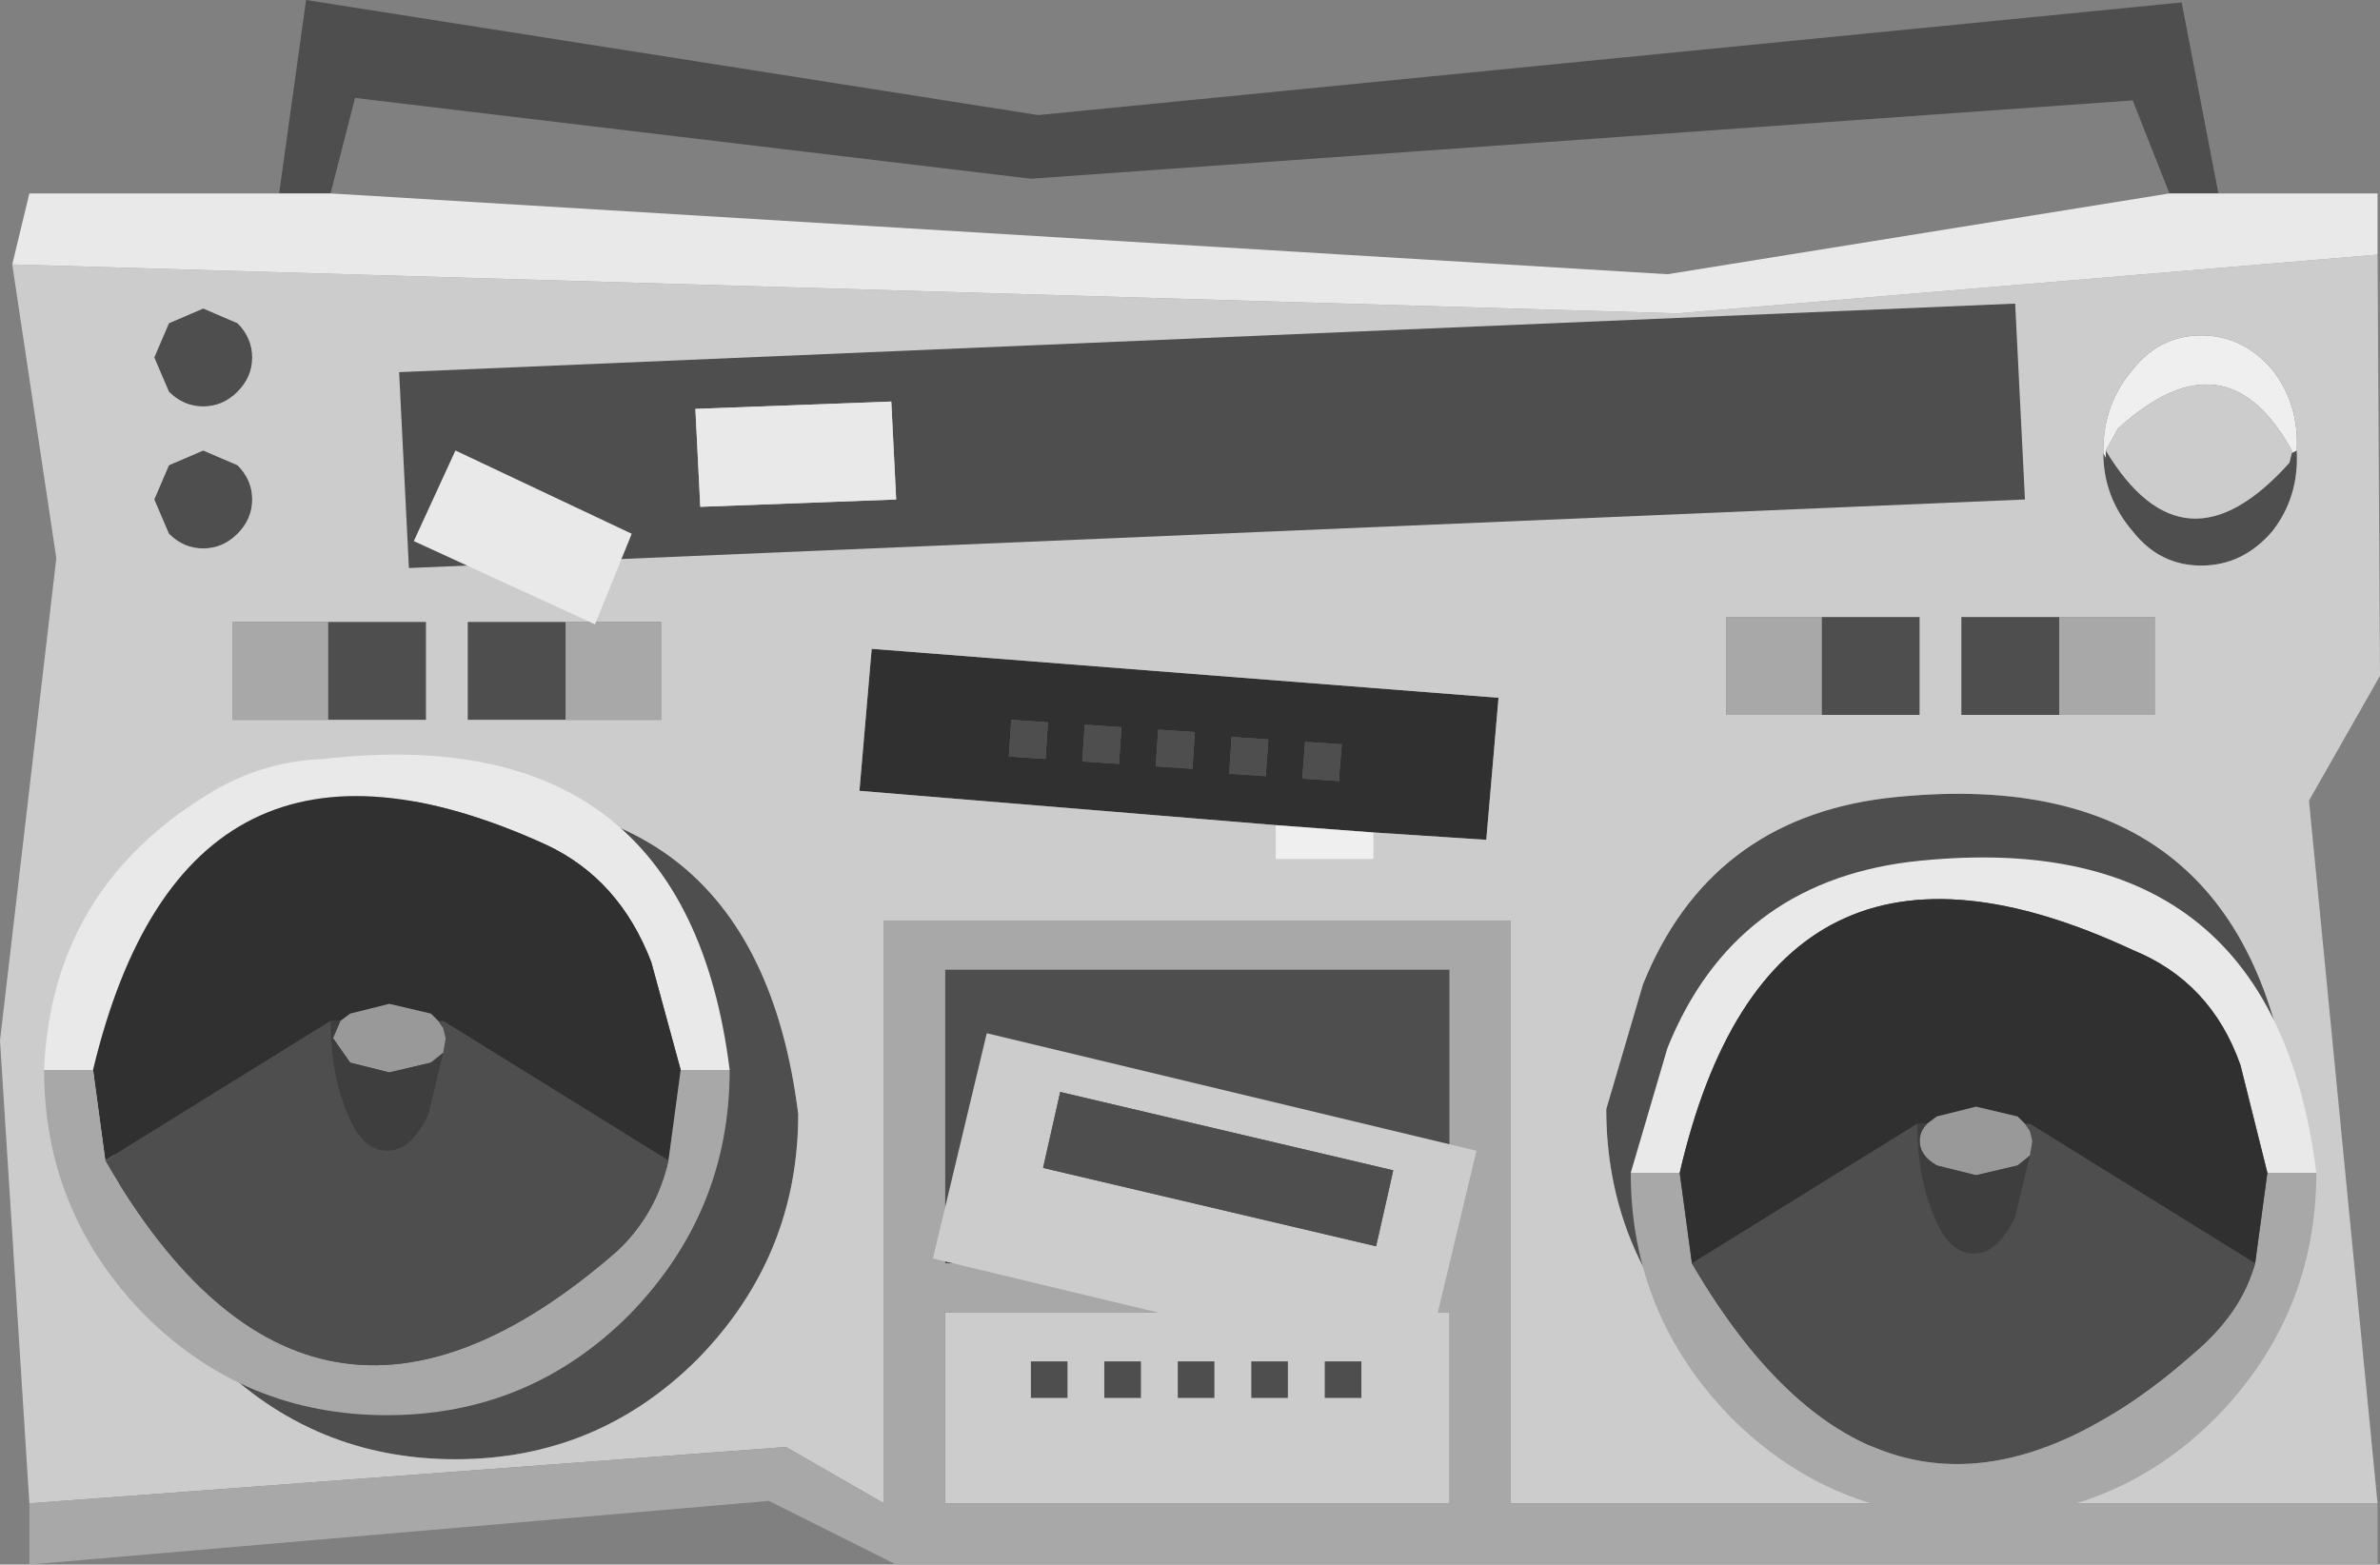 <?xml version="1.0" encoding="UTF-8" standalone="no"?>
<svg xmlns:ffdec="https://www.free-decompiler.com/flash" xmlns:xlink="http://www.w3.org/1999/xlink" ffdec:objectType="frame" height="31.95px" width="48.6px" xmlns="http://www.w3.org/2000/svg">
  <rect width="100%" height="100%" fill="#808080" stroke="none"/>
  <g transform="matrix(1.0, 0.0, 0.0, 1.0, 24.55, 17.95)">
    <use ffdec:characterId="2820" height="31.95" transform="matrix(1.0, 0.0, 0.0, 1.0, -24.55, -17.95)" width="48.6" xlink:href="#shape0"/>
  </g>
  <defs>
    <g id="shape0" transform="matrix(1.0, 0.0, 0.0, 1.0, 24.55, 17.95)">
      <path d="M19.75 -14.0 L19.0 -15.9 -3.5 -14.3 -17.3 -15.95 -17.8 -14.0 -18.85 -14.0 -18.3 -17.95 -3.35 -15.6 20.0 -17.9 20.75 -14.0 19.75 -14.0 M0.6 -2.9 L1.35 -2.85 1.3 -2.15 1.3 -2.1 0.55 -2.15 0.6 -2.9 M2.05 -2.05 L2.05 -2.15 2.1 -2.8 2.85 -2.75 2.8 -2.15 2.8 -2.0 2.05 -2.05 M22.35 -8.75 Q22.4 -7.8 21.85 -7.1 21.25 -6.4 20.4 -6.4 19.55 -6.4 19.0 -7.1 18.4 -7.8 18.4 -8.7 L18.45 -8.6 18.45 -8.75 Q20.05 -6.1 22.2 -8.5 L22.25 -8.7 22.35 -8.75 M12.65 -5.35 L14.65 -5.35 14.65 -3.35 12.65 -3.35 12.65 -5.35 M17.5 -3.35 L15.5 -3.35 15.5 -5.35 17.5 -5.35 17.5 -3.35 M20.2 9.7 Q18.15 11.75 15.25 11.75 12.35 11.75 10.3 9.7 8.25 7.6 8.25 4.7 L9.0 2.15 Q10.35 -1.2 13.95 -1.65 21.35 -2.5 22.25 4.7 22.25 7.6 20.2 9.7 M16.4 3.85 L16.4 3.7 16.3 3.7 16.4 3.85 M0.25 9.85 L0.25 10.6 -0.5 10.6 -0.5 9.85 0.25 9.85 M1.0 10.6 L1.0 9.85 1.75 9.85 1.75 10.6 1.0 10.6 M2.5 10.6 L2.5 9.85 3.25 9.85 3.25 10.6 2.5 10.6 M5.05 7.85 L-5.25 7.85 -5.25 1.85 5.05 1.85 5.05 7.85 M-18.95 -0.8 Q-17.85 -1.5 -16.55 -1.55 -9.15 -2.4 -8.25 4.8 -8.25 7.7 -10.3 9.8 -12.35 11.85 -15.25 11.85 -18.15 11.85 -20.2 9.8 -22.25 7.7 -22.25 4.8 -22.1 1.15 -18.95 -0.8 M-21.1 -7.05 L-21.4 -7.75 -21.1 -8.45 -20.4 -8.75 -19.7 -8.45 Q-19.4 -8.15 -19.4 -7.75 -19.4 -7.35 -19.7 -7.05 -20.0 -6.75 -20.4 -6.75 -20.8 -6.75 -21.1 -7.05 M-21.1 -9.95 L-21.4 -10.65 -21.1 -11.35 -20.4 -11.65 -19.7 -11.35 Q-19.4 -11.05 -19.4 -10.65 -19.4 -10.25 -19.7 -9.95 -20.0 -9.65 -20.4 -9.65 -20.8 -9.65 -21.1 -9.95 M-17.85 -5.25 L-15.85 -5.25 -15.85 -3.25 -17.85 -3.25 -17.85 -5.25 M-13.0 -3.25 L-15.0 -3.25 -15.0 -5.25 -13.0 -5.25 -13.0 -3.25 M-0.15 -3.0 L-0.2 -2.25 -0.95 -2.3 -0.9 -3.05 -0.15 -3.0 M-3.9 -3.25 L-3.15 -3.2 -3.2 -2.45 -3.95 -2.5 -3.9 -3.25 M-2.4 -3.15 L-1.65 -3.1 -1.7 -2.35 -2.45 -2.4 -2.4 -3.15 M-1.25 10.6 L-2.0 10.6 -2.0 9.85 -1.25 9.85 -1.25 10.6 M-3.5 10.6 L-3.5 9.85 -2.75 9.85 -2.75 10.6 -3.5 10.6 M-14.2 3.8 L-14.1 3.95 -14.1 3.8 -14.2 3.8" fill="#4e4e4e" fill-rule="evenodd" stroke="none"/>
      <path d="M2.05 -2.05 L2.8 -2.0 2.8 -2.15 2.85 -2.75 2.1 -2.8 2.05 -2.15 2.05 -2.05 M0.6 -2.9 L0.55 -2.15 1.3 -2.1 1.3 -2.15 1.35 -2.85 0.6 -2.9 M3.5 -0.95 L1.5 -1.1 -7.0 -1.8 -6.75 -4.7 6.05 -3.7 5.8 -0.8 3.5 -0.95 M-2.4 -3.15 L-2.45 -2.4 -1.7 -2.35 -1.65 -3.1 -2.4 -3.15 M-3.9 -3.25 L-3.95 -2.5 -3.2 -2.45 -3.15 -3.2 -3.9 -3.25 M-0.15 -3.0 L-0.9 -3.05 -0.95 -2.3 -0.2 -2.25 -0.15 -3.0" fill="#303030" fill-rule="evenodd" stroke="none"/>
      <path d="M3.5 -0.95 L3.5 -0.4 1.5 -0.4 1.5 -1.1 3.5 -0.95 M22.35 -8.75 L22.25 -8.7 22.25 -8.75 Q20.9 -11.2 18.7 -9.2 L18.45 -8.75 18.45 -8.6 18.4 -8.7 18.4 -8.75 Q18.4 -9.7 19.0 -10.4 19.55 -11.1 20.4 -11.1 21.25 -11.1 21.85 -10.4 22.4 -9.7 22.35 -8.75" fill="#efefef" fill-rule="evenodd" stroke="none"/>
      <path d="M1.5 -1.1 L1.5 -0.4 3.5 -0.4 3.5 -0.95 5.8 -0.8 6.05 -3.7 -6.75 -4.7 -7.0 -1.8 1.5 -1.1 M18.4 -8.7 Q18.4 -7.8 19.0 -7.1 19.55 -6.4 20.4 -6.4 21.25 -6.4 21.85 -7.1 22.4 -7.8 22.35 -8.75 22.4 -9.7 21.85 -10.4 21.25 -11.1 20.4 -11.1 19.55 -11.1 19.0 -10.4 18.4 -9.7 18.4 -8.75 L18.4 -8.7 M22.25 -8.7 L22.2 -8.5 Q20.05 -6.1 18.45 -8.75 L18.7 -9.2 Q20.9 -11.2 22.25 -8.75 L22.25 -8.7 M12.65 -5.35 L10.7 -5.35 10.7 -3.35 12.65 -3.35 14.65 -3.35 14.65 -5.35 12.65 -5.35 M17.5 -5.35 L15.5 -5.35 15.5 -3.35 17.5 -3.35 19.45 -3.35 19.45 -5.35 17.5 -5.35 M24.0 -12.75 L24.05 -4.15 22.6 -1.6 24.0 12.75 6.3 12.75 6.3 0.85 -6.5 0.85 -6.5 12.75 -8.5 11.6 -23.95 12.75 -24.55 3.3 -23.4 -6.55 -24.3 -12.55 9.7 -11.55 24.0 -12.75 M20.2 9.7 Q22.25 7.6 22.25 4.7 21.35 -2.5 13.95 -1.65 10.35 -1.2 9.0 2.15 L8.25 4.7 Q8.25 7.6 10.3 9.7 12.35 11.75 15.25 11.75 18.15 11.75 20.2 9.7 M2.5 10.6 L3.25 10.6 3.25 9.85 2.5 9.85 2.5 10.6 M1.0 10.6 L1.75 10.6 1.75 9.85 1.0 9.85 1.0 10.6 M0.25 9.85 L-0.5 9.85 -0.5 10.6 0.25 10.6 0.25 9.85 M5.05 12.75 L-5.25 12.75 -5.25 8.85 5.05 8.85 5.05 12.75 M-21.1 -9.95 Q-20.8 -9.65 -20.4 -9.65 -20.0 -9.65 -19.7 -9.95 -19.4 -10.25 -19.4 -10.65 -19.4 -11.05 -19.7 -11.35 L-20.4 -11.65 -21.1 -11.35 -21.4 -10.65 -21.1 -9.95 M-21.1 -7.05 Q-20.8 -6.75 -20.4 -6.75 -20.0 -6.75 -19.7 -7.05 -19.4 -7.35 -19.4 -7.75 -19.4 -8.15 -19.7 -8.45 L-20.4 -8.75 -21.1 -8.45 -21.4 -7.75 -21.1 -7.05 M-18.95 -0.8 Q-22.1 1.15 -22.25 4.8 -22.25 7.7 -20.2 9.8 -18.15 11.85 -15.25 11.85 -12.35 11.85 -10.3 9.8 -8.25 7.7 -8.25 4.8 -9.15 -2.4 -16.55 -1.55 -17.85 -1.5 -18.95 -0.8 M-17.85 -3.25 L-15.85 -3.25 -15.85 -5.25 -17.85 -5.25 -19.8 -5.25 -19.8 -3.25 -17.85 -3.25 M-13.0 -5.25 L-15.0 -5.25 -15.0 -3.25 -13.0 -3.25 -11.05 -3.25 -11.05 -5.25 -13.0 -5.25 M-3.5 10.6 L-2.75 10.6 -2.75 9.85 -3.5 9.85 -3.5 10.6 M-1.25 10.6 L-1.25 9.85 -2.0 9.85 -2.0 10.6 -1.25 10.6" fill="#cccccc" fill-rule="evenodd" stroke="none"/>
      <path d="M12.65 -3.35 L10.7 -3.35 10.7 -5.35 12.65 -5.35 12.65 -3.35 M17.5 -3.35 L17.5 -5.35 19.45 -5.35 19.45 -3.35 17.5 -3.35 M-23.95 12.75 L-8.5 11.6 -6.5 12.75 -6.5 0.85 6.3 0.85 6.3 12.75 24.0 12.75 24.0 14.0 -6.25 14.0 -8.85 12.7 -23.95 14.0 -23.95 12.75 M5.05 7.85 L5.05 1.85 -5.25 1.85 -5.25 7.85 5.05 7.85 M5.05 12.75 L5.05 8.85 -5.25 8.85 -5.25 12.75 5.05 12.75 M-17.85 -3.25 L-19.8 -3.25 -19.8 -5.25 -17.85 -5.25 -17.85 -3.25 M-13.0 -3.25 L-13.0 -5.25 -11.05 -5.25 -11.05 -3.25 -13.0 -3.25" fill="#a8a8a8" fill-rule="evenodd" stroke="none"/>
      <path d="M-17.8 -14.0 L9.5 -12.35 19.75 -14.0 20.75 -14.0 24.0 -14.0 24.0 -12.75 9.7 -11.55 -24.3 -12.55 -23.95 -14.0 -18.85 -14.0 -17.8 -14.0" fill="#e9e9e9" fill-rule="evenodd" stroke="none"/>
      <path d="M16.4 3.85 L16.3 3.7 16.4 3.7 16.4 3.85 M-14.2 3.8 L-14.1 3.8 -14.1 3.95 -14.2 3.8" fill="#3e3e3e" fill-rule="evenodd" stroke="none"/>
      <path d="M16.6 -11.75 L16.8 -7.75 -16.2 -6.35 -16.4 -10.35 16.6 -11.75 M-6.35 -9.75 L-10.35 -9.6 -10.25 -7.6 -6.25 -7.75 -6.35 -9.75" fill="#4e4e4e" fill-rule="evenodd" stroke="none"/>
      <path d="M-6.35 -9.75 L-6.25 -7.75 -10.25 -7.6 -10.35 -9.6 -6.35 -9.75" fill="#e9e9e9" fill-rule="evenodd" stroke="none"/>
      <path d="M-16.1 -6.9 L-15.25 -8.75 -11.65 -7.05 -12.4 -5.2 -16.1 -6.9" fill="#e9e9e9" fill-rule="evenodd" stroke="none"/>
      <path d="M22.75 6.0 Q22.75 8.9 20.7 11.0 18.65 13.05 15.75 13.05 12.85 13.05 10.8 11.0 8.75 8.9 8.75 6.0 L9.75 6.0 10.0 7.85 Q14.2 15.05 20.35 9.6 21.25 8.8 21.5 7.85 L21.75 6.0 22.75 6.0" fill="#a8a8a8" fill-rule="evenodd" stroke="none"/>
      <path d="M22.75 6.0 L21.75 6.0 21.2 3.8 Q20.6 2.1 19.0 1.45 11.6 -2.0 9.75 6.0 L8.75 6.0 9.5 3.45 Q10.85 0.1 14.45 -0.35 21.85 -1.2 22.75 6.0" fill="#e9e9e9" fill-rule="evenodd" stroke="none"/>
      <path d="M21.75 6.0 L21.5 7.85 16.9 5.0 16.8 5.0 16.65 4.85 15.8 4.65 15.0 4.85 14.8 5.0 14.6 5.0 10.0 7.85 9.75 6.0 Q11.6 -2.0 19.0 1.45 20.6 2.1 21.2 3.8 L21.75 6.0" fill="#303030" fill-rule="evenodd" stroke="none"/>
      <path d="M21.5 7.85 Q21.25 8.8 20.35 9.6 14.2 15.05 10.0 7.85 L14.6 5.0 Q14.6 6.1 14.95 6.9 15.25 7.65 15.75 7.65 16.25 7.65 16.6 6.9 L16.9 5.65 16.95 5.35 16.9 5.15 16.9 5.0 21.5 7.85" fill="#4e4e4e" fill-rule="evenodd" stroke="none"/>
      <path d="M16.9 5.65 L16.65 5.85 15.8 6.05 15.0 5.85 Q14.65 5.65 14.65 5.35 14.65 5.15 14.8 5.0 L15.0 4.85 15.8 4.65 16.65 4.85 16.8 5.0 16.9 5.15 16.95 5.35 16.9 5.65" fill="#999999" fill-rule="evenodd" stroke="none"/>
      <path d="M14.8 5.0 Q14.65 5.15 14.65 5.35 14.65 5.65 15.0 5.85 L15.8 6.05 16.65 5.85 16.9 5.65 16.6 6.9 Q16.25 7.65 15.75 7.65 15.25 7.65 14.95 6.9 14.6 6.1 14.6 5.0 L14.8 5.0" fill="#3e3e3e" fill-rule="evenodd" stroke="none"/>
      <path d="M-23.65 3.9 Q-23.5 0.25 -20.35 -1.7 -19.25 -2.4 -17.95 -2.45 -10.55 -3.3 -9.65 3.9 L-10.65 3.9 -11.25 1.7 Q-11.9 0.0 -13.4 -0.7 -20.75 -4.05 -22.65 3.9 L-23.65 3.9" fill="#e9e9e9" fill-rule="evenodd" stroke="none"/>
      <path d="M-22.65 3.9 Q-20.75 -4.05 -13.4 -0.7 -11.9 0.0 -11.25 1.7 L-10.65 3.9 -10.9 5.75 -15.5 2.9 -15.6 2.9 -15.75 2.75 -16.6 2.55 -17.4 2.75 -17.6 2.9 -17.8 2.9 -22.4 5.75 -22.65 3.9" fill="#303030" fill-rule="evenodd" stroke="none"/>
      <path d="M-23.65 3.9 L-22.65 3.9 -22.4 5.75 Q-18.2 13.05 -11.95 7.6 -11.15 6.85 -10.9 5.75 L-10.65 3.9 -9.65 3.9 Q-9.65 6.8 -11.7 8.9 -13.75 10.95 -16.65 10.95 -19.55 10.95 -21.6 8.9 -23.65 6.8 -23.65 3.9" fill="#a8a8a8" fill-rule="evenodd" stroke="none"/>
      <path d="M-10.9 5.75 Q-11.15 6.85 -11.95 7.6 -18.2 13.05 -22.4 5.75 L-17.8 2.9 Q-17.8 4.0 -17.45 4.8 -17.15 5.55 -16.65 5.55 -16.15 5.55 -15.8 4.8 L-15.5 3.55 -15.45 3.25 -15.5 3.05 -15.5 2.9 -10.9 5.75" fill="#4e4e4e" fill-rule="evenodd" stroke="none"/>
      <path d="M-17.6 2.9 L-17.4 2.75 -16.6 2.55 -15.75 2.75 -15.6 2.9 -15.5 3.05 -15.45 3.25 -15.5 3.55 -15.75 3.75 -16.6 3.95 -17.4 3.75 -17.75 3.25 -17.6 2.9" fill="#999999" fill-rule="evenodd" stroke="none"/>
      <path d="M-17.6 2.9 L-17.75 3.25 -17.4 3.75 -16.6 3.95 -15.75 3.75 -15.5 3.55 -15.8 4.8 Q-16.15 5.55 -16.65 5.55 -17.15 5.55 -17.45 4.8 -17.8 4.0 -17.8 2.9 L-17.6 2.9" fill="#3e3e3e" fill-rule="evenodd" stroke="none"/>
      <path d="M3.9 5.95 L-2.9 4.35 -3.25 5.9 3.55 7.5 3.9 5.95 M4.5 10.15 L-5.5 7.75 -4.4 3.15 5.6 5.55 4.5 10.15" fill="#cccccc" fill-rule="evenodd" stroke="none"/>
      <path d="M3.9 5.95 L3.55 7.5 -3.25 5.9 -2.9 4.35 3.9 5.95" fill="#4e4e4e" fill-rule="evenodd" stroke="none"/>
    </g>
  </defs>
</svg>
